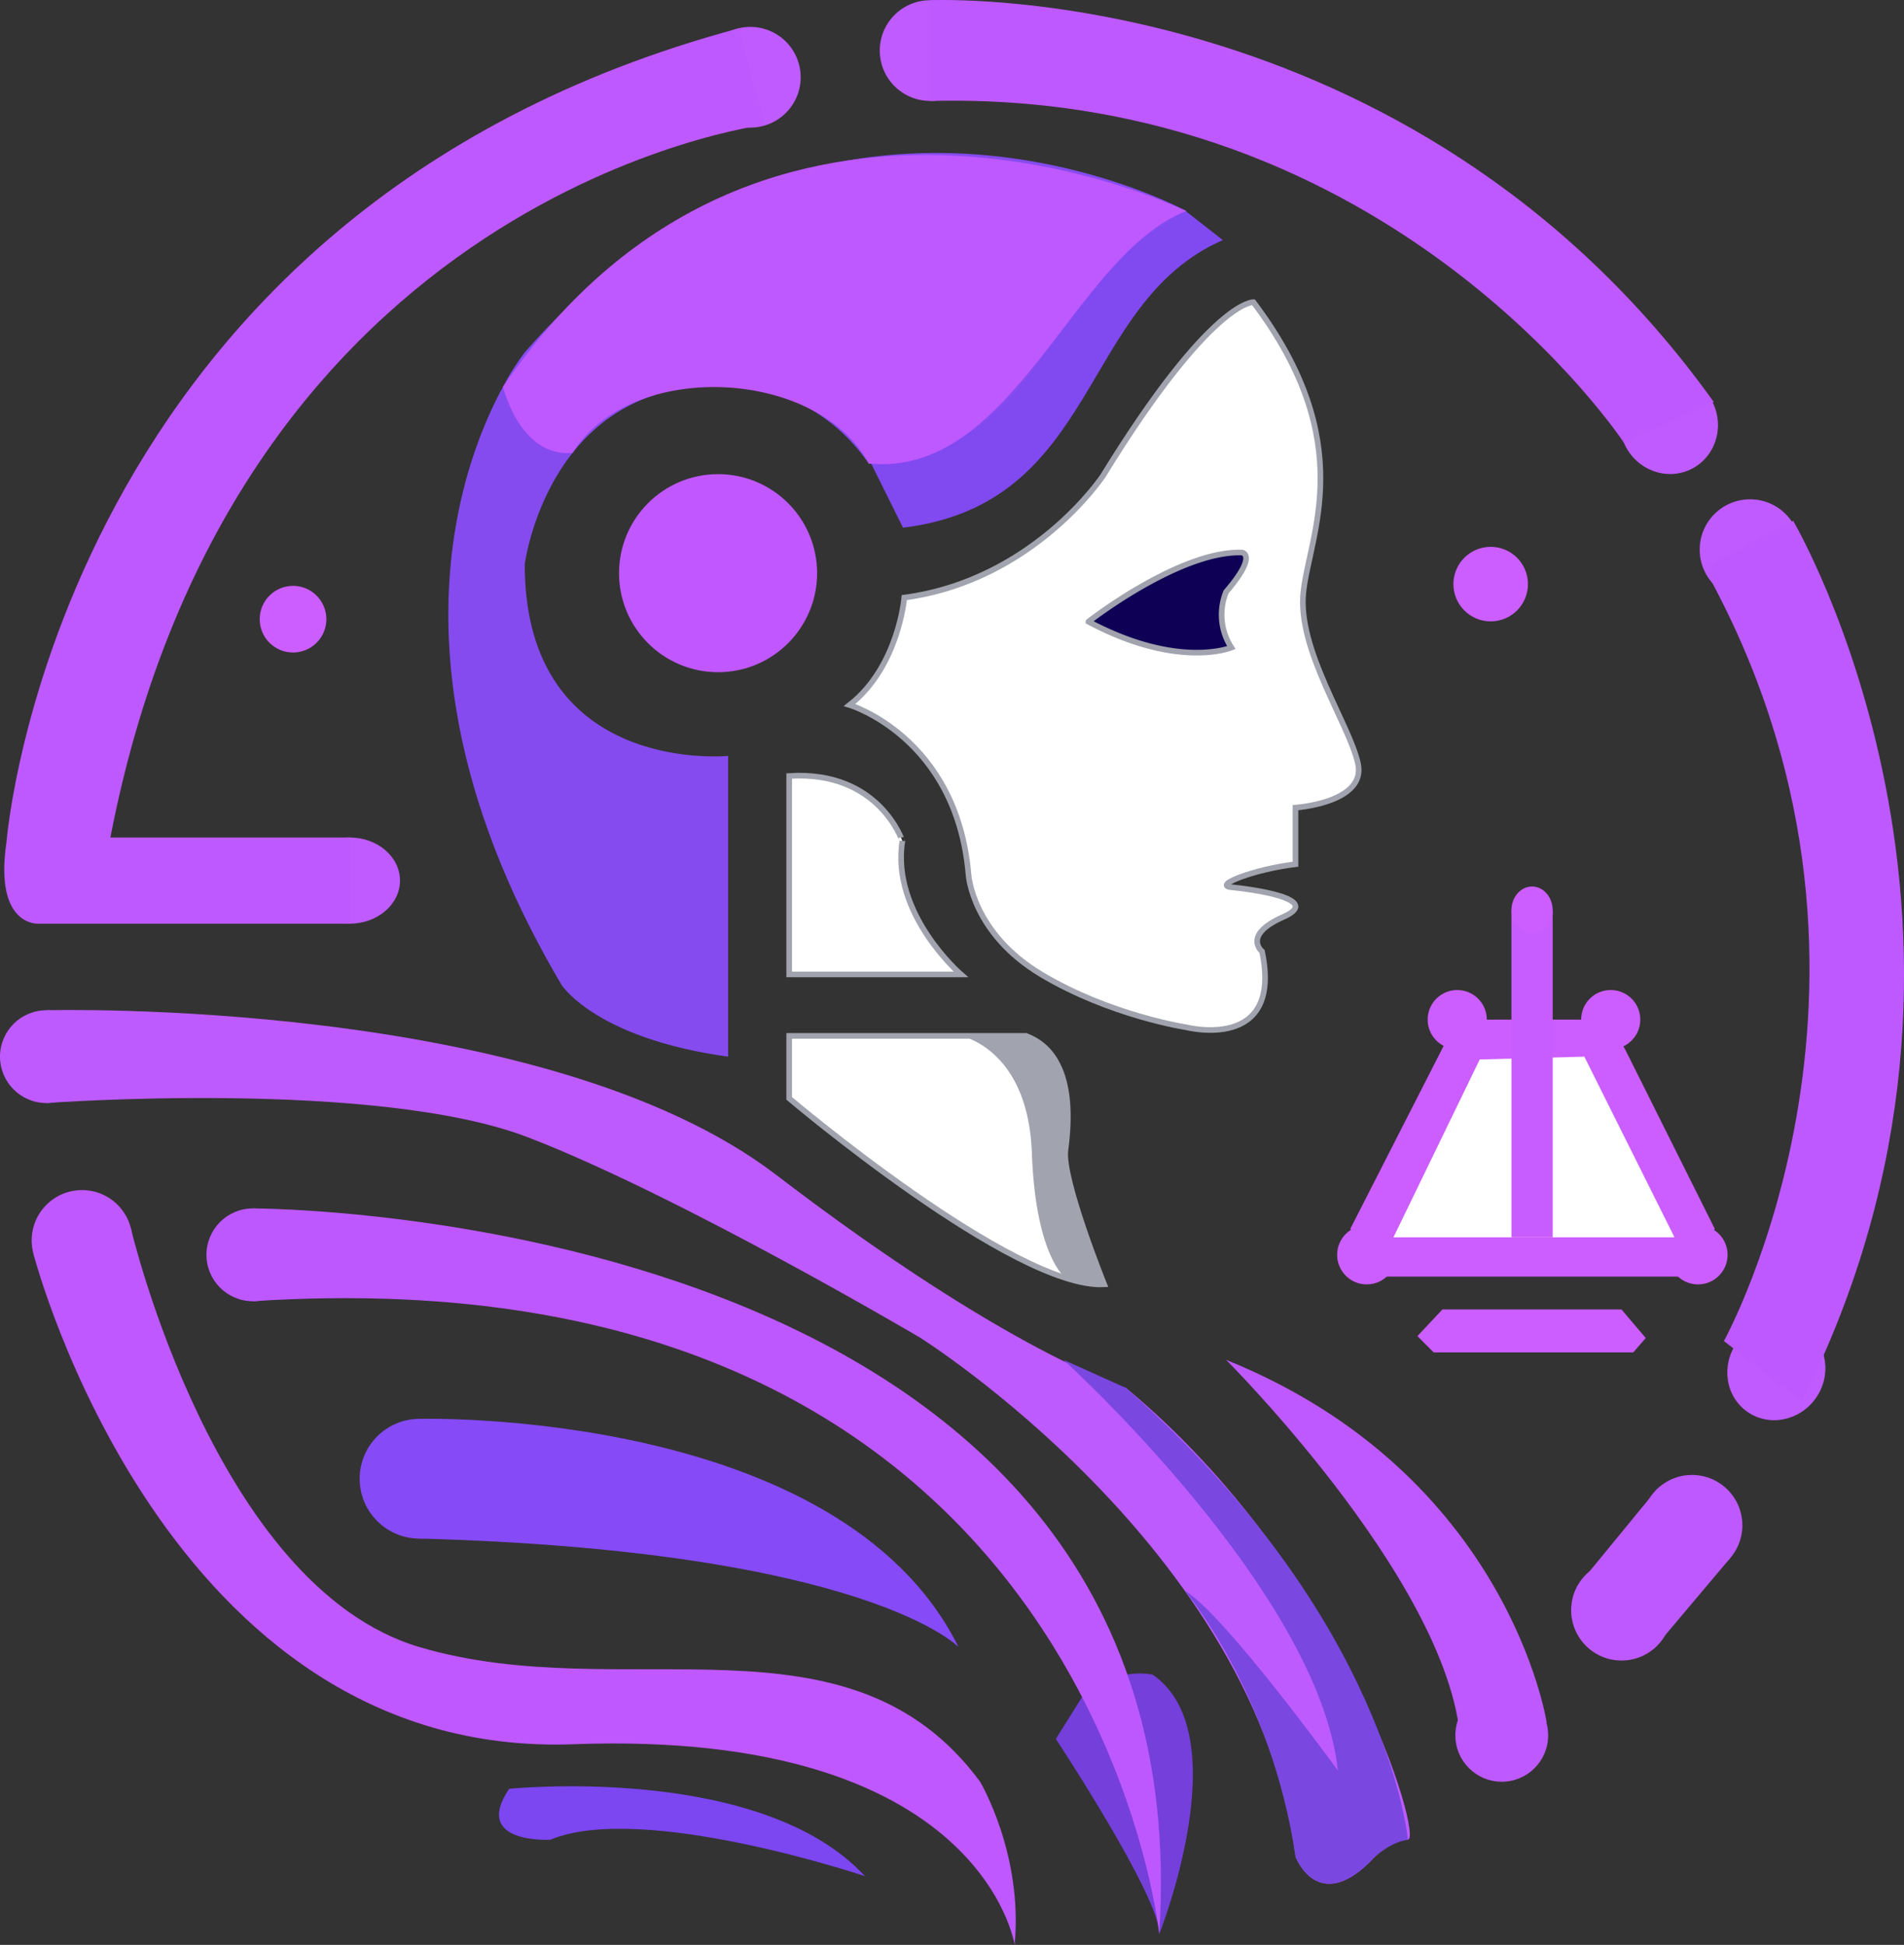 <svg xmlns="http://www.w3.org/2000/svg" viewBox="0 0 675.75 690.31"><rect x="0" y="0" width="675.75" height="690.31" fill="#333333" stroke="none"/><defs><style>.cls-1{fill:#be59ff;}.cls-2{fill:#bd58ff;}.cls-3{fill:#bf5bff;}.cls-4{fill:#bf58ff;}.cls-5{fill:#be5aff;}.cls-6{fill:#864af6;}.cls-7{fill:#753fdb;}.cls-8{fill:#bd5bfe;}.cls-9{fill:#c057ff;}.cls-10{fill:#8149f0;}.cls-11{fill:#854bef;}.cls-12,.cls-16{fill:#fff;}.cls-12,.cls-13{stroke:#a1a3ae;stroke-width:2px;}.cls-12,.cls-13,.cls-18{stroke-miterlimit:10;}.cls-13{fill:#0e0055;}.cls-14{fill:#a1a3ae;}.cls-15{fill:#cc5dff;}.cls-17{fill:#c85dff;}.cls-18{fill:none;stroke:#231f20;}.cls-19{fill:#7c46f1;}.cls-20{fill:#be58ff;}.cls-21{fill:#7a47e0;}</style></defs><g id="Layer_2" data-name="Layer 2"><circle class="cls-1" cx="600.51" cy="541.38" r="17.87"/><circle class="cls-2" cx="89.74" cy="445.38" r="16.47"/><circle class="cls-3" cx="266.3" cy="27.42" r="17.87"/><ellipse class="cls-3" cx="124.09" cy="312.55" rx="17.87" ry="15.3"/><circle class="cls-3" cx="330.11" cy="17.95" r="17.87"/><ellipse class="cls-3" cx="795.7" cy="347.57" rx="17.31" ry="17.87" transform="translate(-275.84 165.99) rotate(-24.62)"/><circle class="cls-3" cx="621.11" cy="195.09" r="17.87"/><ellipse class="cls-3" cx="828.88" cy="683.31" rx="17.87" ry="17.05" transform="matrix(0.58, -0.82, 0.82, 0.58, -410.62, 769.76)"/><circle class="cls-1" cx="575.49" cy="571.51" r="17.87"/><circle class="cls-4" cx="29.11" cy="440.27" r="17.87"/><circle class="cls-5" cx="16.47" cy="375.04" r="16.47"/><circle class="cls-1" cx="532.99" cy="615.93" r="16.47"/><circle class="cls-6" cx="148.91" cy="524.85" r="21.26"/></g><g id="Layer_3" data-name="Layer 3"><path class="cls-1" d="M465.6,207.21l9.19,34.22S287,264.78,242.56,494.4h84.91V525H216.91s-15.65,1-11.23-28.94C205.68,496.06,223,272.2,465.6,207.21Z" transform="translate(-203.38 -197.15)"/><path class="cls-1" d="M533.49,197.23S703.6,189,811.62,339.84l-31.83,14.54S697.27,228.76,533.49,233Z" transform="translate(-203.38 -197.15)"/><path class="cls-1" d="M839.79,382s86.43,146.75,3.1,312.54l-27.68-21.41s72.84-131.47-7.07-274.5Z" transform="translate(-203.38 -197.15)"/><path class="cls-7" d="M587.42,799.48l-9.31,14.88s37.3,56.51,36.69,69.28c0,0,28.33-71-2.31-92.09C612.49,791.55,599.46,788.35,587.42,799.48Z" transform="translate(-203.38 -197.15)"/><path class="cls-8" d="M219.85,555.72v32.94S336.91,580,391,600.91s138.9,71,138.9,71S649.43,747,663.21,856.23c0,0,8.17,21.45,28.09,0,0,0,6.13-6.12,11.74-6.12S681.09,754.62,603,689.77c0,0-41.36-12.26-124.09-75.58S219.85,555.72,219.85,555.72Z" transform="translate(-203.38 -197.15)"/><path class="cls-2" d="M293.13,626.06s338.52-.54,321.67,257.58c0,0-24.48-244-321.67-224.64Z" transform="translate(-203.38 -197.15)"/><path class="cls-1" d="M752.3,808.46s-13.42-88.15-113.76-128.65c0,0,84.72,84.58,83.28,140.75Z" transform="translate(-203.38 -197.15)"/><path class="cls-6" d="M352.3,700.74s149.14-4,191.27,81c0,0-32.52-34.14-191.27-38.51Z" transform="translate(-203.38 -197.15)"/><path class="cls-4" d="M249.88,633.32s29.86,127,102.42,148.45,152.21-15.49,198.93,47.78c0,0,15.32,25.75,12.25,57.92,0,0-11.42-76.6-156.59-71.23S215.36,642.53,215.36,642.53Z" transform="translate(-203.38 -197.15)"/><polygon class="cls-1" points="559.64 563.24 588.16 528.47 614.05 553.03 586.85 585.3 559.64 563.24"/><circle class="cls-9" cx="254.85" cy="203.44" r="35.15"/><path class="cls-10" d="M637.38,282.37c-51.15,22.4-43.49,93.51-113.51,102.08L511.72,360c52.2,1.16,71.62-69.47,111.65-88.57Z" transform="translate(-203.38 -197.15)"/><path class="cls-11" d="M624.4,272.06S495.33,201.2,389.62,322.22a89,89,0,0,0-7.73,12.23c-15.38,28.29-43.08,104.21,20.75,212.18,0,0,11.85,19,59.16,25.56V465.45s-72.18,7.18-72.18-68c0,0,8.25-65,70.61-63.43,0,0,31.14-1.79,51.49,27.68,0,0,31.27,1.92,55.15-29S594.24,288.67,624.4,272.06Z" transform="translate(-203.38 -197.15)"/><path class="cls-12" d="M483.47,472.57V543H544.4s-24.85-21.44-20.76-47.32C523.64,495.72,515.47,470.53,483.47,472.57Z" transform="translate(-203.38 -197.15)"/><path class="cls-12" d="M648.23,304.4s-15-.84-53.44,61.71c0,0-24.51,37-70.47,43.15,0,0-2,24.51-19.41,38.12,0,0,38.13,11.46,42.22,60.37,0,0,1.36,20.65,25.87,35.29s51.4,18.73,51.4,18.73,34.39,8.85,26.9-26.9c0,0-7.15-5.78,7.49-12.25s-11.58-9.88-18.39-10.56,8.42-6.46,22.76-8.17V483.81s25.24-1.7,22.18-15.66-21.45-40.17-19.4-60.6S686,354.45,648.23,304.4Z" transform="translate(-203.38 -197.15)"/><path class="cls-13" d="M644.15,393.26s5.81.68-5.61,13.95A21.51,21.51,0,0,0,640.4,427s-18.72,7.83-50.72-9.19C589.68,417.77,622,392.57,644.15,393.26Z" transform="translate(-203.38 -197.15)"/><path class="cls-12" d="M483.47,564.83V587s79.92,67.74,111.79,66c0,0-15.11-37.45-13.75-47.66s3.4-34-14-40.51Z" transform="translate(-203.38 -197.15)"/><path class="cls-14" d="M544.4,564.83s23.83,4.43,25.2,41.53,12,44.38,12,44.38A58,58,0,0,0,595.26,653s-14.55-33-13.75-47.66c0,0,6.81-33-14-40.51Z" transform="translate(-203.38 -197.15)"/><polygon class="cls-15" points="511.57 372.78 479.23 436.17 492.04 453.12 595.66 453.12 608.6 436.17 576.94 372.78 570.81 361.89 517.02 361.89 511.57 372.78"/><polygon class="cls-16" points="525.17 376.04 494.55 439.17 536.43 439.17 551.06 439.17 594.3 439.17 562.3 375.04 525.17 376.04"/><polygon class="cls-17" points="536.43 323.08 536.43 375.04 536.43 439.17 551.06 439.17 551.06 323.08 536.43 323.08"/><path class="cls-18" d="M676.15,572.19" transform="translate(-203.38 -197.15)"/><polygon class="cls-15" points="511.92 464.78 575.49 464.78 584.09 474.91 579.66 480.02 508.85 480.02 503.06 474.23 511.92 464.78"/><path class="cls-19" d="M384.06,832.06s89.2-9.19,126.3,31c0,0-79-26.55-111.66-12.93C398.7,850.11,370.79,851.81,384.06,832.06Z" transform="translate(-203.38 -197.15)"/><path class="cls-20" d="M624.4,272.06s-150-73.7-242.51,62.39c0,0,6.05,25.21,24.71,23.45,20.75-33.38,87-30,105.12,3.78C563.1,366.81,584.32,287.64,624.4,272.06Z" transform="translate(-203.38 -197.15)"/><circle class="cls-15" cx="104" cy="219.77" r="11.83"/><circle class="cls-15" cx="529.06" cy="207.32" r="13.23"/><path class="cls-21" d="M580.83,679.81s90.57,82.13,97.38,145.79c0,0-40.25-55.55-54.35-63.86,0,0,30.5,35.6,39.35,94.49,0,0,8.17,21.45,28.09,0,0,0,5.27-5.1,11.74-6.12,0,0-6.85-78.35-100.08-160.34Z" transform="translate(-203.38 -197.15)"/><ellipse class="cls-15" cx="543.74" cy="323.08" rx="7.32" ry="8.43"/><circle class="cls-15" cx="485.06" cy="445.38" r="10.5"/><circle class="cls-15" cx="602.64" cy="445.38" r="10.5"/><circle class="cls-15" cx="517.19" cy="361.89" r="10.5"/><circle class="cls-15" cx="571.66" cy="361.89" r="10.5"/></g></svg>